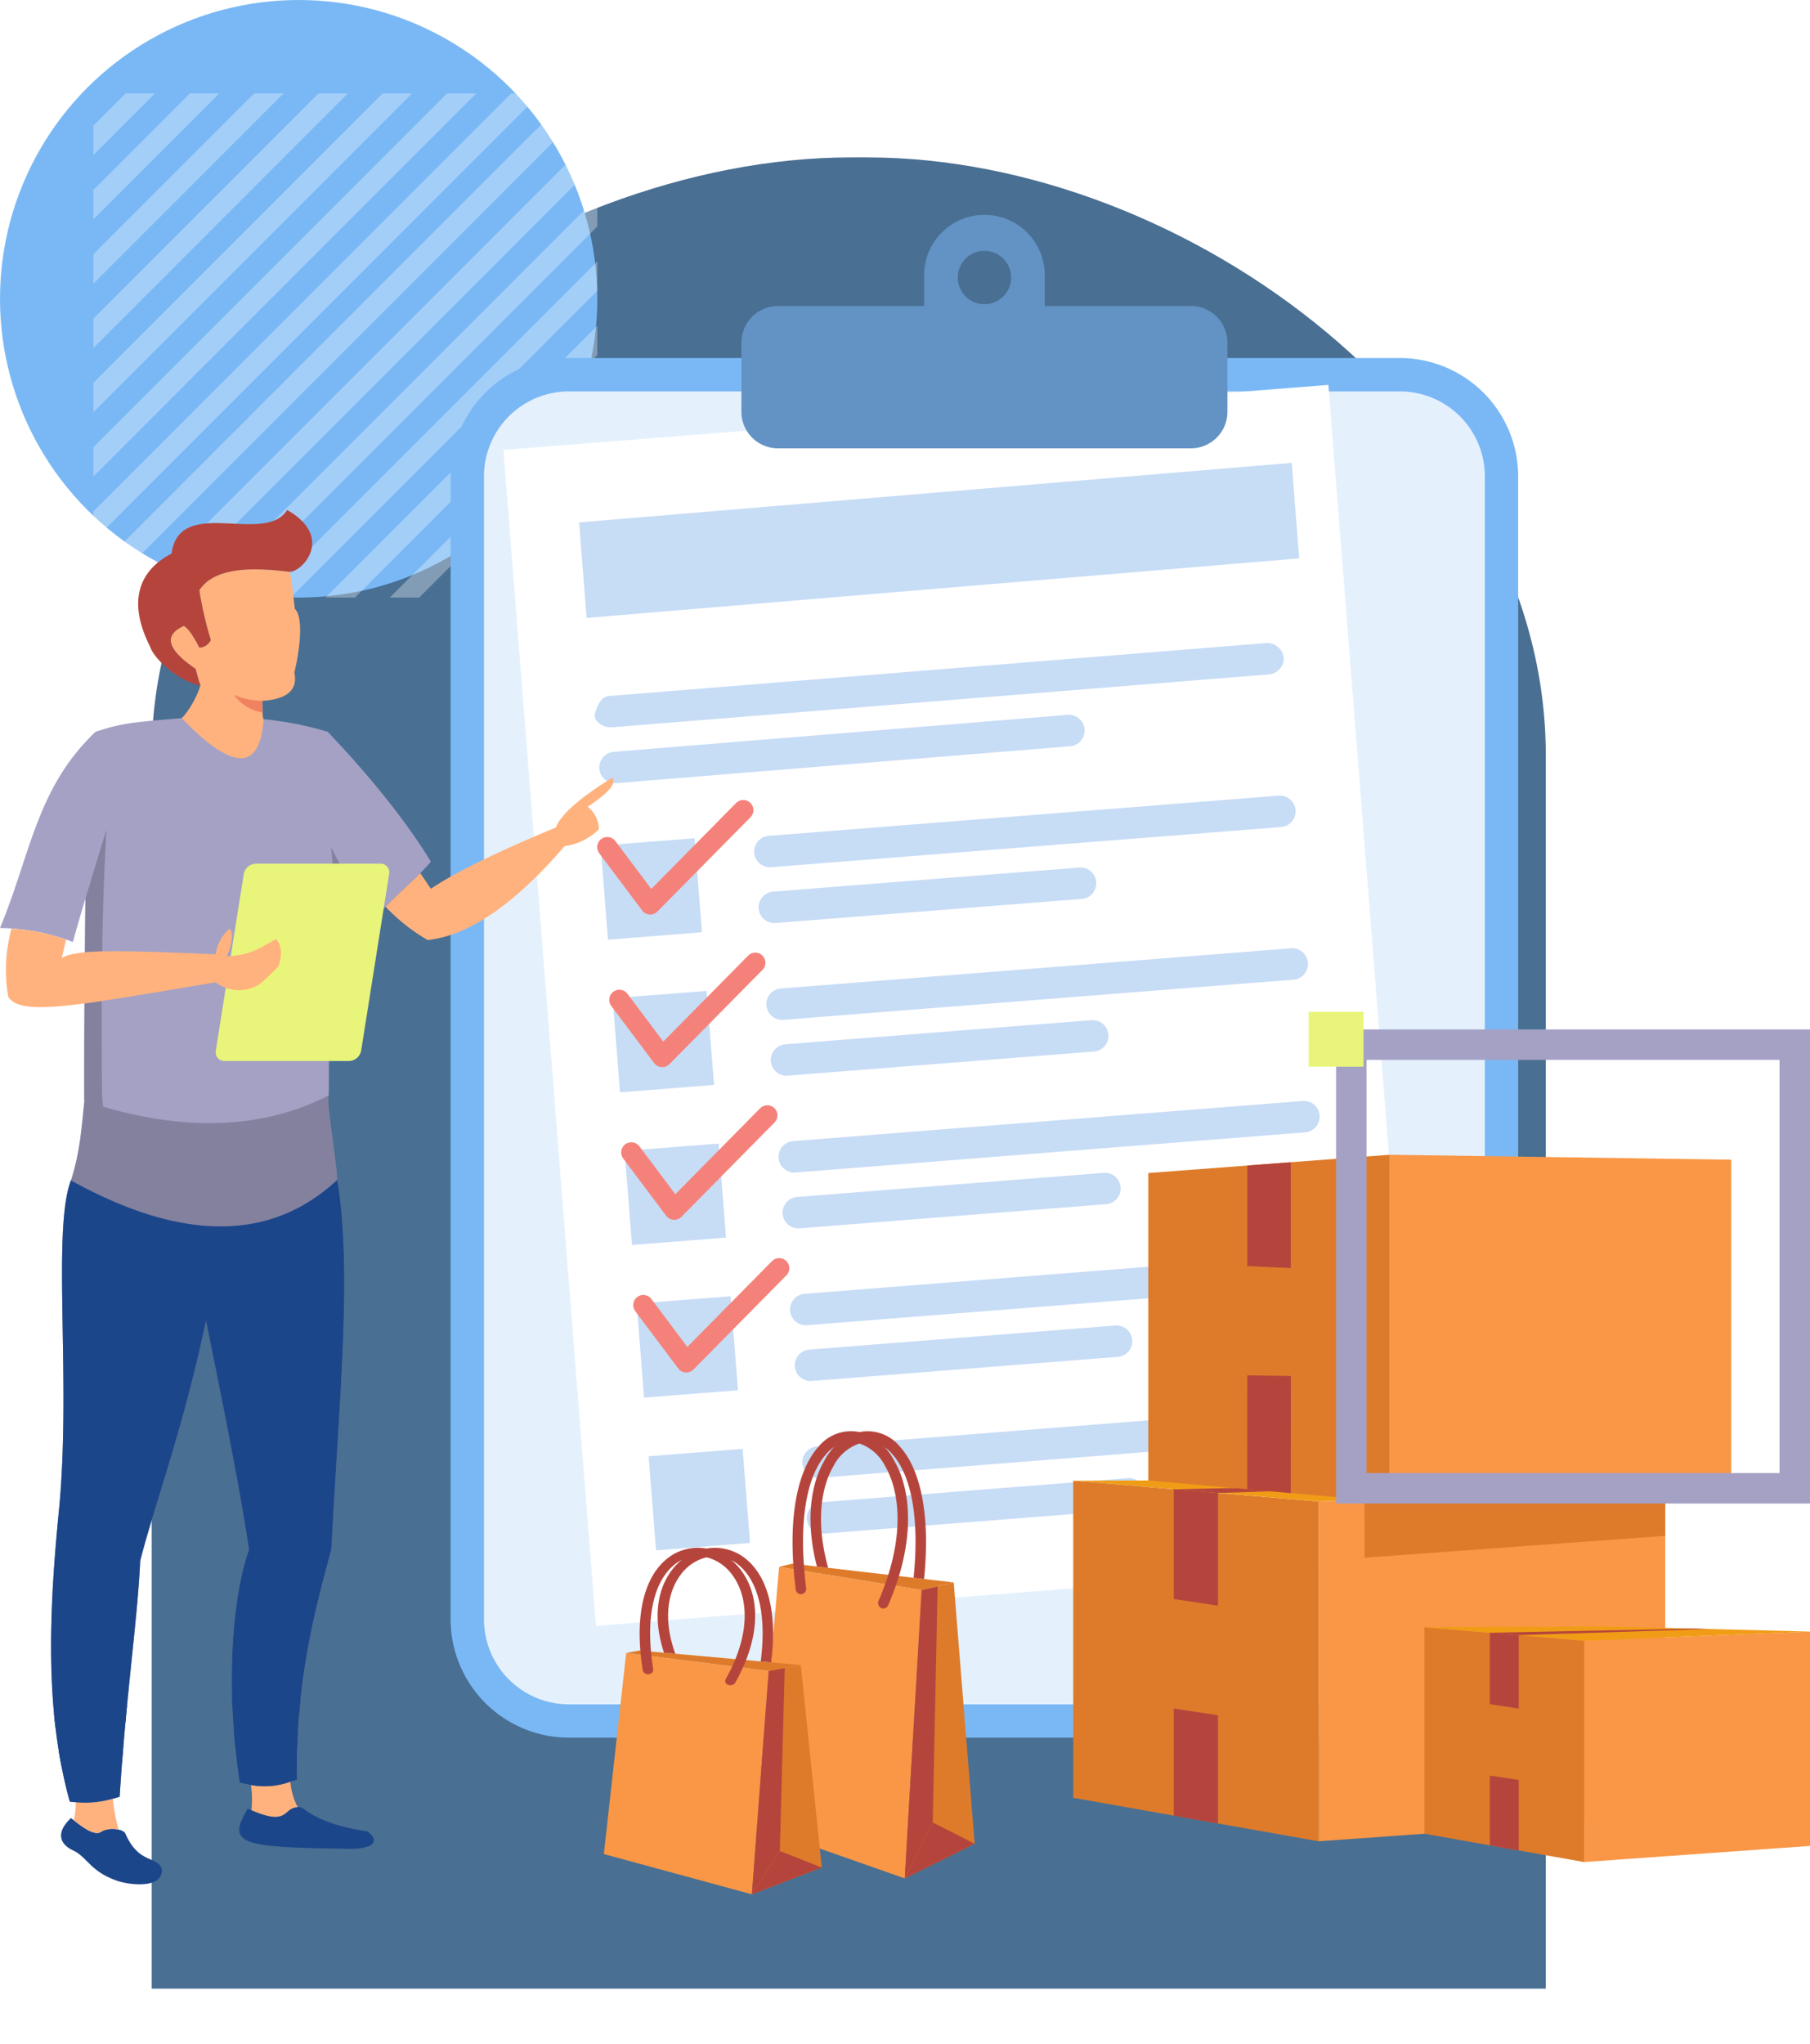 <svg xmlns="http://www.w3.org/2000/svg" xmlns:xlink="http://www.w3.org/1999/xlink" width="295" height="332.979" viewBox="0 0 295 332.979">
  <defs>
    <filter id="Trazado_883051" x="15.724" y="16.636" width="245.219" height="316.343" filterUnits="userSpaceOnUse">
      <feOffset dy="3" input="SourceAlpha"/>
      <feGaussianBlur stdDeviation="3" result="blur"/>
      <feFlood flood-opacity="0.161"/>
      <feComposite operator="in" in2="blur"/>
      <feComposite in="SourceGraphic"/>
    </filter>
    <clipPath id="clip-path">
      <rect id="Rectángulo_401350" data-name="Rectángulo 401350" width="82.12" height="82.12" fill="#fff"/>
    </clipPath>
    <clipPath id="clip-path-2">
      <rect id="Rectángulo_402019" data-name="Rectángulo 402019" width="295" height="273.62" transform="translate(0 0)" fill="none"/>
    </clipPath>
    <clipPath id="clip-path-3">
      <path id="Trazado_874551" data-name="Trazado 874551" d="M15.254,11.568H82.561V78.875H15.254ZM10.288,83.842h77.24V6.6H10.288Z" transform="translate(-10.288 -6.602)" fill="#a4a1c5"/>
    </clipPath>
  </defs>
  <g id="Grupo_1100759" data-name="Grupo 1100759" transform="translate(-1230 -2972)">
    <g transform="matrix(1, 0, 0, 1, 1230, 2972)" filter="url(#Trazado_883051)">
      <path id="Trazado_883051-2" data-name="Trazado 883051" d="M114.006,0h2.568C168.9,0,227.219,43.6,227.219,97.387V298.343H0V97.387C0,43.6,61.683,0,114.006,0Z" transform="translate(24.72 22.64)" fill="#496f93"/>
    </g>
    <circle id="Elipse_11529" data-name="Elipse 11529" cx="48.676" cy="48.676" r="48.676" transform="translate(1230 2972)" fill="#7ab8f5"/>
    <g id="Grupo_1099793" data-name="Grupo 1099793" transform="translate(1245.231 2987.232)" opacity="0.31">
      <path id="Trazado_882649" data-name="Trazado 882649" d="M134.884,58.841,56.835,136.89v3.691l.38.381h.338l81.4-81.4v-.718Z" transform="translate(-56.835 -58.841)" fill="#fff"/>
      <path id="Trazado_882650" data-name="Trazado 882650" d="M64.3,142.027h4.79L140.02,71.1V66.31Z" transform="translate(-57.899 -59.906)" fill="#fff"/>
      <path id="Trazado_882651" data-name="Trazado 882651" d="M76.52,143.769h4.79l60.453-60.453V78.525Z" transform="translate(-59.641 -61.649)" fill="#fff"/>
      <path id="Trazado_882652" data-name="Trazado 882652" d="M88.736,145.511h4.79l49.979-49.979v-4.79Z" transform="translate(-61.385 -63.391)" fill="#fff"/>
      <path id="Trazado_882653" data-name="Trazado 882653" d="M100.954,147.254h4.79l39.5-39.5v-4.79Z" transform="translate(-63.127 -65.133)" fill="#fff"/>
      <path id="Trazado_882654" data-name="Trazado 882654" d="M113.171,149h4.79l29.028-29.028v-4.79Z" transform="translate(-64.87 -66.876)" fill="#fff"/>
      <path id="Trazado_882655" data-name="Trazado 882655" d="M125.388,150.738h4.79l18.555-18.554v-4.791Z" transform="translate(-66.612 -68.618)" fill="#fff"/>
      <path id="Trazado_882656" data-name="Trazado 882656" d="M137.6,152.481h4.79l8.08-8.08v-4.79Z" transform="translate(-68.354 -70.361)" fill="#fff"/>
      <path id="Trazado_882657" data-name="Trazado 882657" d="M149.822,154.223h2.4v-2.4Z" transform="translate(-70.096 -72.103)" fill="#fff"/>
      <path id="Trazado_882658" data-name="Trazado 882658" d="M124.915,58.841l-68.08,68.08v4.79l72.87-72.87Z" transform="translate(-56.835 -58.841)" fill="#fff"/>
      <path id="Trazado_882659" data-name="Trazado 882659" d="M114.44,58.841l-57.6,57.6v4.79l62.4-62.4Z" transform="translate(-56.835 -58.841)" fill="#fff"/>
      <path id="Trazado_882660" data-name="Trazado 882660" d="M103.965,58.841l-47.13,47.13v4.79l51.92-51.92Z" transform="translate(-56.835 -58.841)" fill="#fff"/>
      <path id="Trazado_882661" data-name="Trazado 882661" d="M93.491,58.841,56.835,95.5v4.79L98.281,58.841Z" transform="translate(-56.835 -58.841)" fill="#fff"/>
      <path id="Trazado_882662" data-name="Trazado 882662" d="M83.016,58.841,56.835,85.022v4.79L87.806,58.841Z" transform="translate(-56.835 -58.841)" fill="#fff"/>
      <path id="Trazado_882663" data-name="Trazado 882663" d="M72.541,58.841,56.835,74.547v4.79l20.5-20.5Z" transform="translate(-56.835 -58.841)" fill="#fff"/>
      <path id="Trazado_882664" data-name="Trazado 882664" d="M62.067,58.841l-5.232,5.232v4.79L66.857,58.841Z" transform="translate(-56.835 -58.841)" fill="#fff"/>
      <g id="Grupo_1099792" data-name="Grupo 1099792" transform="translate(0)">
        <g id="Grupo_1099419" data-name="Grupo 1099419" clip-path="url(#clip-path)">
          <rect id="Rectángulo_401348" data-name="Rectángulo 401348" width="118.032" height="3.387" transform="translate(-43.485 38.256) rotate(-45.01)" fill="#fff"/>
          <rect id="Rectángulo_401349" data-name="Rectángulo 401349" width="118.031" height="3.387" transform="translate(-48.729 33.011) rotate(-45)" fill="#fff"/>
        </g>
      </g>
    </g>
    <g id="Grupo_1100761" data-name="Grupo 1100761" transform="translate(1230 3007.002)">
      <g id="Grupo_1100760" data-name="Grupo 1100760" transform="translate(0 -0.005)" clip-path="url(#clip-path-2)">
        <path id="Trazado_883423" data-name="Trazado 883423" d="M628.6,193.6h135.52a19.294,19.294,0,0,1,19.236,19.237V399.13a19.289,19.289,0,0,1-19.236,19.231H628.6a19.292,19.292,0,0,1-19.237-19.231V212.842A19.3,19.3,0,0,1,628.6,193.6" transform="translate(-535.92 -170.269)" fill="#7ab8f5" fill-rule="evenodd"/>
        <path id="Trazado_883424" data-name="Trazado 883424" d="M668.3,238.727H803.818a13.839,13.839,0,0,1,13.8,13.8V438.814a13.838,13.838,0,0,1-13.8,13.8H668.3a13.839,13.839,0,0,1-13.8-13.8V252.525a13.84,13.84,0,0,1,13.8-13.8" transform="translate(-575.615 -209.953)" fill="#e4f1fd" fill-rule="evenodd"/>
        <path id="Trazado_883425" data-name="Trazado 883425" d="M680.744,240.464l134.45-10.585,15.082,191.585L695.823,432.049Z" transform="translate(-598.695 -202.171)" fill="#fff" fill-rule="evenodd"/>
        <path id="Trazado_883426" data-name="Trazado 883426" d="M783.115,344.978l116.138-9.7,1.222,15.559-116.138,9.7Z" transform="translate(-688.728 -294.868)" fill="#c7dcf5" fill-rule="evenodd"/>
        <path id="Trazado_883427" data-name="Trazado 883427" d="M806.642,587.314l107.129-8.629a2.747,2.747,0,0,1,2.748,2.356,2.644,2.644,0,0,1-2.35,2.75l-107.128,8.629c-1.4.107-3.194-1.015-2.749-2.349v-.007c.446-1.335.944-2.639,2.35-2.75m.714,9.1,73.916-6.015a2.562,2.562,0,1,1,.4,5.108l-73.916,6.008a2.558,2.558,0,1,1-.4-5.1" transform="translate(-707.291 -508.929)" fill="#c7dcf5" fill-rule="evenodd"/>
        <path id="Trazado_883428" data-name="Trazado 883428" d="M812.124,843.835l15.321-1.2,1.2,15.315-15.315,1.209Z" transform="translate(-714.24 -741.07)" fill="#c7dcf5" fill-rule="evenodd"/>
        <path id="Trazado_883429" data-name="Trazado 883429" d="M1022.223,791.578l83.153-6.549a2.562,2.562,0,0,1,.4,5.108l-83.146,6.547a2.561,2.561,0,0,1-.409-5.106m.723,9.091,49.939-3.929a2.562,2.562,0,0,1,.4,5.108l-49.941,3.928a2.561,2.561,0,1,1-.4-5.107" transform="translate(-896.944 -690.403)" fill="#c7dcf5" fill-rule="evenodd"/>
        <path id="Trazado_883430" data-name="Trazado 883430" d="M828.4,1050.189l15.315-1.2,1.211,15.314-15.323,1.21Z" transform="translate(-728.552 -922.553)" fill="#c7dcf5" fill-rule="evenodd"/>
        <path id="Trazado_883431" data-name="Trazado 883431" d="M1038.488,997.929l83.146-6.547a2.562,2.562,0,1,1,.4,5.108l-83.146,6.547a2.562,2.562,0,0,1-.4-5.108m.714,9.092,49.942-3.928a2.56,2.56,0,0,1,.4,5.105l-49.943,3.93a2.562,2.562,0,0,1-.4-5.108" transform="translate(-911.246 -871.885)" fill="#c7dcf5" fill-rule="evenodd"/>
        <path id="Trazado_883432" data-name="Trazado 883432" d="M844.634,1256.531l15.32-1.2,1.2,15.315-15.315,1.208Z" transform="translate(-742.831 -1104.024)" fill="#c7dcf5" fill-rule="evenodd"/>
        <path id="Trazado_883433" data-name="Trazado 883433" d="M1054.71,1204.271l83.154-6.547a2.562,2.562,0,0,1,.4,5.108l-83.153,6.549a2.563,2.563,0,0,1-.4-5.109m.716,9.093,49.941-3.929a2.561,2.561,0,1,1,.4,5.106l-49.936,3.931a2.562,2.562,0,1,1-.407-5.108" transform="translate(-925.515 -1053.357)" fill="#c7dcf5" fill-rule="evenodd"/>
        <path id="Trazado_883434" data-name="Trazado 883434" d="M860.893,1462.884l15.312-1.2,1.2,15.314L862.1,1478.2Z" transform="translate(-757.13 -1285.506)" fill="#c7dcf5" fill-rule="evenodd"/>
        <path id="Trazado_883435" data-name="Trazado 883435" d="M1070.954,1410.613l83.146-6.549a2.561,2.561,0,1,1,.4,5.107l-83.146,6.55a2.562,2.562,0,1,1-.4-5.108m.714,9.092,49.943-3.928a2.561,2.561,0,0,1,.4,5.106l-49.943,3.928a2.561,2.561,0,0,1-.4-5.106" transform="translate(-939.797 -1234.827)" fill="#c7dcf5" fill-rule="evenodd"/>
        <path id="Trazado_883436" data-name="Trazado 883436" d="M877.107,1669.226l15.315-1.2,1.21,15.314-15.315,1.209Z" transform="translate(-771.39 -1466.978)" fill="#c7dcf5" fill-rule="evenodd"/>
        <path id="Trazado_883437" data-name="Trazado 883437" d="M1087.2,1616.964l83.154-6.547a2.561,2.561,0,0,1,.4,5.106l-83.155,6.547a2.561,2.561,0,0,1-.4-5.106m.716,9.093,49.94-3.928a2.561,2.561,0,1,1,.4,5.106l-49.94,3.928a2.561,2.561,0,0,1-.4-5.106" transform="translate(-954.083 -1416.309)" fill="#c7dcf5" fill-rule="evenodd"/>
        <path id="Trazado_883438" data-name="Trazado 883438" d="M1008.5,14.846h23.837V9.827a9.829,9.829,0,1,1,19.658,0v5.019h23.839a5.961,5.961,0,0,1,5.938,5.941V32.1a5.96,5.96,0,0,1-5.938,5.94H1008.5a5.961,5.961,0,0,1-5.94-5.94V20.787a5.962,5.962,0,0,1,5.94-5.941m33.669-8.98a4.349,4.349,0,1,1-4.349,4.349,4.347,4.347,0,0,1,4.349-4.349" transform="translate(-881.721 0.005)" fill="#6293c4" fill-rule="evenodd"/>
        <path id="Trazado_883439" data-name="Trazado 883439" d="M807.9,799.638a1.646,1.646,0,1,1,2.631-1.98l5.853,7.808,13.817-14a1.65,1.65,0,1,1,2.355,2.313l-15.17,15.358a1.848,1.848,0,0,1-.183.163,1.648,1.648,0,0,1-2.305-.332Z" transform="translate(-710.236 -695.637)" fill="#f5827a" fill-rule="evenodd"/>
        <path id="Trazado_883440" data-name="Trazado 883440" d="M824.118,1005.985a1.648,1.648,0,0,1,2.634-1.981l5.852,7.8,13.823-13.993a1.648,1.648,0,1,1,2.351,2.312l-15.167,15.359a1.423,1.423,0,0,1-.186.163,1.649,1.649,0,0,1-2.305-.333Z" transform="translate(-724.5 -877.115)" fill="#f5827a" fill-rule="evenodd"/>
        <path id="Trazado_883441" data-name="Trazado 883441" d="M840.341,1212.322a1.65,1.65,0,0,1,2.64-1.981l5.852,7.8,13.816-13.993a1.648,1.648,0,1,1,2.35,2.311l-15.165,15.36a1.76,1.76,0,0,1-.187.156,1.644,1.644,0,0,1-2.306-.326Z" transform="translate(-738.767 -1058.582)" fill="#f5827a" fill-rule="evenodd"/>
        <path id="Trazado_883442" data-name="Trazado 883442" d="M856.617,1418.674a1.646,1.646,0,1,1,2.63-1.981l5.852,7.807,13.823-14a1.649,1.649,0,0,1,2.35,2.313l-15.164,15.359c-.062.057-.121.112-.188.162a1.65,1.65,0,0,1-2.307-.332Z" transform="translate(-753.078 -1240.062)" fill="#f5827a" fill-rule="evenodd"/>
        <path id="Trazado_883443" data-name="Trazado 883443" d="M1839.487,1720.165l-56.508,2.287v55.357l56.508-4.031Z" transform="translate(-1568.079 -1512.835)" fill="#f99746" fill-rule="evenodd"/>
        <path id="Trazado_883444" data-name="Trazado 883444" d="M1451.276,1711.118l39.98,3.377v55.357l-39.98-7.082Z" transform="translate(-1276.356 -1504.879)" fill="#de7b2a" fill-rule="evenodd"/>
        <path id="Trazado_883445" data-name="Trazado 883445" d="M1497.214,1709.5l-45.938.195,39.98,3.377,56.508-2.287Z" transform="translate(-1276.356 -1503.459)" fill="#f19c16" fill-rule="evenodd"/>
        <path id="Trazado_883446" data-name="Trazado 883446" d="M1587.242,1722.607v17.879l7.2,1.09v-18.362Z" transform="translate(-1395.934 -1514.983)" fill="#b5453c" fill-rule="evenodd"/>
        <path id="Trazado_883447" data-name="Trazado 883447" d="M1587.242,2019v17.446l7.2,1.3V2020.09Z" transform="translate(-1395.934 -1775.651)" fill="#b5453c" fill-rule="evenodd"/>
        <path id="Trazado_883448" data-name="Trazado 883448" d="M1642.158,1714.171l-47.712,1.54-3.6-.3-3.6-.308,51.142-1.028Z" transform="translate(-1395.934 -1507.479)" fill="#b5453c" fill-rule="evenodd"/>
        <path id="Trazado_883449" data-name="Trazado 883449" d="M1935,1271.264l-55.637-.808v56.553l55.637-2.957Z" transform="translate(-1652.846 -1117.329)" fill="#f99746" fill-rule="evenodd"/>
        <path id="Trazado_883450" data-name="Trazado 883450" d="M1552.781,1273.433l39.363-2.977v56.553l-39.363-3.49Z" transform="translate(-1365.627 -1117.329)" fill="#de7b2a" fill-rule="evenodd"/>
        <path id="Trazado_883451" data-name="Trazado 883451" d="M1686.641,1281.134v16.388l7.092.324V1280.6Z" transform="translate(-1483.352 -1126.253)" fill="#b5453c" fill-rule="evenodd"/>
        <path id="Trazado_883452" data-name="Trazado 883452" d="M1686.5,1568.564l-.019,18.561,7.111.632.007-19.08Z" transform="translate(-1483.211 -1379.507)" fill="#b5453c" fill-rule="evenodd"/>
        <path id="Trazado_883453" data-name="Trazado 883453" d="M2178.974,1914.97l-36.808,1.491v36.056l36.808-2.626Z" transform="translate(-1883.974 -1684.161)" fill="#f99746" fill-rule="evenodd"/>
        <path id="Trazado_883454" data-name="Trazado 883454" d="M1926.113,1909.094l26.041,2.2v36.056l-26.041-4.613Z" transform="translate(-1693.962 -1678.993)" fill="#de7b2a" fill-rule="evenodd"/>
        <path id="Trazado_883455" data-name="Trazado 883455" d="M1956.04,1908.067l-29.927.124,26.041,2.2,36.808-1.491Z" transform="translate(-1693.962 -1678.09)" fill="#f19c16" fill-rule="evenodd"/>
        <path id="Trazado_883456" data-name="Trazado 883456" d="M2014.639,1916.526v11.652l4.7.706v-11.957Z" transform="translate(-1771.817 -1685.529)" fill="#b5453c" fill-rule="evenodd"/>
        <path id="Trazado_883457" data-name="Trazado 883457" d="M2014.639,2109.623v11.367l4.7.845v-11.5Z" transform="translate(-1771.817 -1855.353)" fill="#b5453c" fill-rule="evenodd"/>
        <path id="Trazado_883458" data-name="Trazado 883458" d="M2050.414,1911.027l-31.079,1.009-2.345-.2-2.351-.2,33.316-.67Z" transform="translate(-1771.818 -1680.638)" fill="#b5453c" fill-rule="evenodd"/>
        <path id="Trazado_883459" data-name="Trazado 883459" d="M1894.114,1720.165v7.882l-49.007,3.566-.014-9.462,4.131.364Z" transform="translate(-1622.706 -1512.835)" fill="#de7b2a" fill-rule="evenodd"/>
        <path id="Trazado_883460" data-name="Trazado 883460" d="M1047.4,1878.326l2.733-46.983-23.222-3.767-3.646,42.272Z" transform="translate(-899.93 -1607.3)" fill="#f99746" fill-rule="evenodd"/>
        <path id="Trazado_883461" data-name="Trazado 883461" d="M1234.9,1891.135l-11.386,5.651,2.733-46.983,5.238-1.237Z" transform="translate(-1076.044 -1625.76)" fill="#de7b2a" fill-rule="evenodd"/>
        <path id="Trazado_883462" data-name="Trazado 883462" d="M1228.863,1853.738l-.8,38.475-4.556,9.122,2.733-46.983Z" transform="translate(-1076.044 -1630.309)" fill="#b5453c" fill-rule="evenodd"/>
        <path id="Trazado_883463" data-name="Trazado 883463" d="M1228.068,2172.955l6.83,3.472-11.386,5.651Z" transform="translate(-1076.044 -1911.051)" fill="#b5453c" fill-rule="evenodd"/>
        <path id="Trazado_883464" data-name="Trazado 883464" d="M1055.65,1823.158l-2.137.532,23.222,3.767,5.239-1.237Z" transform="translate(-926.535 -1603.415)" fill="#de7b2a" fill-rule="evenodd"/>
        <path id="Trazado_883465" data-name="Trazado 883465" d="M1085.731,1671.662a.9.9,0,0,0,.433,1.171.855.855,0,0,0,1.133-.453c4.562-10.5,3.769-18.835.942-23.641a9.034,9.034,0,0,0-5.774-4.6,6.788,6.788,0,0,0-6.495,2.389c-3.191,3.5-5.273,10.958-3.742,23.277a.872.872,0,0,0,.958.772.891.891,0,0,0,.746-1c-1.453-11.71.4-18.667,3.289-21.839a5.172,5.172,0,0,1,4.919-1.859,7.377,7.377,0,0,1,4.631,3.771c2.574,4.387,3.259,12.113-1.041,22.009" transform="translate(-942.543 -1445.858)" fill="#b5453c" fill-rule="evenodd"/>
        <path id="Trazado_883466" data-name="Trazado 883466" d="M1097.042,1666.165c-1.943-7.526-.978-13.521,1.252-17.321a9.066,9.066,0,0,1,5.774-4.6,6.786,6.786,0,0,1,6.5,2.387c3.039,3.335,5.07,10.266,3.938,21.564l-1.707-.2c1.08-10.69-.732-17.131-3.483-20.14a5.151,5.151,0,0,0-4.914-1.86,7.362,7.362,0,0,0-4.636,3.767c-2.088,3.557-2.926,9.3-.889,16.618Z" transform="translate(-963.898 -1445.952)" fill="#b5453c" fill-rule="evenodd"/>
        <path id="Trazado_883467" data-name="Trazado 883467" d="M840.667,1983.25l2.73-36.4-23.222-2.92-3.641,32.752Z" transform="translate(-718.118 -1709.63)" fill="#f99746" fill-rule="evenodd"/>
        <path id="Trazado_883468" data-name="Trazado 883468" d="M1028.147,1993.181l-11.384,4.373,2.73-36.4,5.239-.959Z" transform="translate(-894.214 -1723.935)" fill="#de7b2a" fill-rule="evenodd"/>
        <path id="Trazado_883469" data-name="Trazado 883469" d="M1022.113,1964.208l-.8,29.81-4.554,7.067,2.73-36.4Z" transform="translate(-894.213 -1727.464)" fill="#b5453c" fill-rule="evenodd"/>
        <path id="Trazado_883470" data-name="Trazado 883470" d="M1021.317,2211.531l6.83,2.694-11.384,4.373Z" transform="translate(-894.214 -1944.978)" fill="#b5453c" fill-rule="evenodd"/>
        <path id="Trazado_883471" data-name="Trazado 883471" d="M848.885,1940.547l-2.137.407,23.222,2.92,5.239-.959Z" transform="translate(-744.69 -1706.655)" fill="#de7b2a" fill-rule="evenodd"/>
        <path id="Trazado_883472" data-name="Trazado 883472" d="M878.967,1823.139a.64.64,0,0,0,.434.908.954.954,0,0,0,1.135-.345c4.569-8.139,3.766-14.594.945-18.322a9.082,9.082,0,0,0-5.777-3.56,7.959,7.959,0,0,0-6.493,1.85c-3.194,2.713-5.275,8.491-3.746,18.034a.842.842,0,0,0,.959.594.733.733,0,0,0,.746-.765c-1.451-9.08.4-14.467,3.291-16.925a6.06,6.06,0,0,1,4.918-1.441,7.349,7.349,0,0,1,4.636,2.926c2.575,3.4,3.253,9.388-1.049,17.045" transform="translate(-760.702 -1584.56)" fill="#b5453c" fill-rule="evenodd"/>
        <path id="Trazado_883473" data-name="Trazado 883473" d="M890.294,1818.879c-1.941-5.828-.972-10.478,1.253-13.417a9.1,9.1,0,0,1,5.774-3.565,7.975,7.975,0,0,1,6.494,1.855c3.04,2.581,5.076,7.945,3.936,16.706l-1.7-.158c1.076-8.284-.734-13.271-3.478-15.61a6.058,6.058,0,0,0-4.919-1.439,7.349,7.349,0,0,0-4.638,2.919c-2.086,2.758-2.926,7.213-.883,12.878Z" transform="translate(-782.071 -1584.629)" fill="#b5453c" fill-rule="evenodd"/>
        <path id="Trazado_883474" data-name="Trazado 883474" d="M228.285,504.538c1.209.082,2.375-1.347,2.714-1.78a15.329,15.329,0,0,0,2.431-4.619c-.25-.713-.507-1.614-.782-2.705q-6.985-4.749-1.912-7.024c.68.38,1.53,1.56,2.537,3.534a2.08,2.08,0,0,0,1.837-1.234,61.412,61.412,0,0,1-1.874-8.114c2.294-3.415,7.659-3.9,14.763-2.977.331,1.892.6,3.889.814,6.009,1.251,1.152,1.092,5.445-.064,10.4q.868,4.21-5.212,4.6c-.038.684.026,1.462.036,1.937.014.432.026,1.272.476,1.4l.752.189c-.074,10.056-5.225,11.987-16.517.388" transform="translate(-200.77 -421.448)" fill="#ffb27d" fill-rule="evenodd"/>
        <path id="Trazado_883475" data-name="Trazado 883475" d="M211.534,409.039c-7.1-.923-12.469-.433-14.763,2.977a61.646,61.646,0,0,0,1.874,8.114,2.081,2.081,0,0,1-1.837,1.235c-1.007-1.974-1.857-3.153-2.537-3.534q-5.076,2.272,1.912,7.024a27.825,27.825,0,0,0,.789,2.705c-4.193-.937-7.7-4.685-8.19-6.309-4.888-9.632.564-13.7,3.477-15.182,1.292-9.538,15.2-1.292,18.851-7.113,7.657,4.367,2.581,10,.425,10.084" transform="translate(-164.305 -350.869)" fill="#b5453c" fill-rule="evenodd"/>
        <path id="Trazado_883476" data-name="Trazado 883476" d="M316.092,648.773a11.985,11.985,0,0,0,4.674.976,13.621,13.621,0,0,0,.031,1.92,7.363,7.363,0,0,1-4.705-2.9" transform="translate(-277.994 -570.577)" fill="#f08261" fill-rule="evenodd"/>
        <path id="Trazado_883477" data-name="Trazado 883477" d="M91.633,2177.226c-4.411-1.554-4.768-3.827-7.143-4.938-2.4-1.114-2.675-3.107-.331-5.268,1.729,1.378,3.878,3.077,5.011,2.18.758-.6,3.333-.563,3.841.313,2.245,5.207,5.365,3.558,5.979,5.928.069,3.159-5.33,2.5-7.356,1.785" transform="translate(-72.591 -1905.831)" fill="#1c468a" fill-rule="evenodd"/>
        <path id="Trazado_883478" data-name="Trazado 883478" d="M341.817,2159.135c-7.771-.126-13.58-.218-16.267-1.066-2.9-.915-2.294-2.681-.632-5.508,7.323,3.371,5.375-.689,8.8-.175q3.609,2.9,10.7,3.9c1.994,1.47,1.185,2.786-2.6,2.85" transform="translate(-284.531 -1892.922)" fill="#1c468a" fill-rule="evenodd"/>
        <path id="Trazado_883479" data-name="Trazado 883479" d="M53.406,682.552a53.388,53.388,0,0,0-10.452-2.05q-.838,12.794-13.339-.174c-8.029.677-9.6.776-14.056,2.224C5.927,691.758,5.039,702.379,0,714.522a34.163,34.163,0,0,1,11.874,2.27q1.22-4.363,2.044-7.026-.236,24.015-.176,32.9c18.442,7.313,33.638,4.806,39.84-.882q.131-21.348.356-33.8a40.811,40.811,0,0,0,6.136,6.054c4.522-5.19,7.586-7.275,10.151-10.334-5.678-9.318-13.811-17.992-16.819-21.155" transform="translate(0 -598.328)" fill="#a4a1c5" fill-rule="evenodd"/>
        <path id="Trazado_883480" data-name="Trazado 883480" d="M549.094,768.934q-14.542,6.035-20.355,9.977l-1.724-2.551c-1.6,1.611-3.436,3.184-5.664,5.472a30.729,30.729,0,0,0,6.854,5.432q10.106-1.082,22.327-15.3a9.918,9.918,0,0,0,5.6-2.75,4.849,4.849,0,0,0-1.843-3.679q5.063-3.3,4.038-4.724-7.944,4.905-9.23,8.12" transform="translate(-458.514 -669.114)" fill="#ffb27d" fill-rule="evenodd"/>
        <path id="Trazado_883481" data-name="Trazado 883481" d="M114.309,1190.25c-.364,1.384,1.147,9.51,1.4,13.753,2.451,15.131.352,34.834-.971,60.174-2.362,8.923-5.852,20.822-5.62,37.565-4.118,1.261-5.606,1.392-9.325.446-2.594-17.476-.818-31.469,1.523-37.937-1.5-9.987-3.746-21.166-7.011-37.3-3.68,17.576-8.6,30.617-10.728,39.133-.42,9.488-2.342,22.295-3.345,38.419a17.191,17.191,0,0,1-8.128.8c-4.11-14.819-3.42-30.948-1.678-48.381,1.854-20.953-1.2-44.62,1.86-52.825,1.563-4.862,1.768-9.179,2.188-12.958q23.083,7.679,39.84-.889" transform="translate(-60.727 -1046.79)" fill="#83819e" fill-rule="evenodd"/>
        <path id="Trazado_883482" data-name="Trazado 883482" d="M116.754,858.958c-.982.149-1.917.276-2.8.395q-.07,10.593-.033,15.865a11.852,11.852,0,0,0,3.053.959c0-.457-.153-1.5-.153-1.949q-.094-8.1-.063-15.27Zm45.1-14.143q-4.068-3.393-7.751-11.022a43.057,43.057,0,0,1,.325,7.111,39.579,39.579,0,0,0,5.829,5.677q.826-.949,1.6-1.767m-44.327-13.774q-1.795,5.783-3.427,11.273-.048,4.642-.083,8.717c.8-.076,1.717-.126,2.821-.152q.169-11.27.689-19.838" transform="translate(-100.18 -730.876)" fill="#83819e" fill-rule="evenodd"/>
        <path id="Trazado_883483" data-name="Trazado 883483" d="M298.186,877h20.308a1.41,1.41,0,0,1,1.423,1.692l-4.556,28.768a2.073,2.073,0,0,1-1.961,1.692H293.1a1.416,1.416,0,0,1-1.428-1.692l4.555-28.768A2.069,2.069,0,0,1,298.186,877" transform="translate(-256.497 -771.295)" fill="#e8f57a" fill-rule="evenodd"/>
        <path id="Trazado_883484" data-name="Trazado 883484" d="M8.916,964.871a25.579,25.579,0,0,0-.525,11.134c2.19,3.184,11.035,1.4,33.8-2.4a6.279,6.279,0,0,0,5.069,1.152c2.38-.6,2.5-1.216,5.165-3.734q.976-2.942-.394-4.487c-3.008,1.769-4.6,2.706-7.985,2.82q1.357-3.48.409-4.493a6.717,6.717,0,0,0-2.256,4.179c-17.956-.776-22.685-.675-25.078.577.263-1.126.491-2.117.689-2.969a31.7,31.7,0,0,0-8.9-1.779" transform="translate(-7.042 -848.57)" fill="#ffb27d" fill-rule="evenodd"/>
        <path id="Trazado_883485" data-name="Trazado 883485" d="M128.6,2118.467a18.166,18.166,0,0,1,.074,4.1c6.129,2.663,5.091-.411,7.54-.487a10.719,10.719,0,0,1-1.2-4.149,12.442,12.442,0,0,1-6.417.532m-28.561,2.808a11.711,11.711,0,0,1-.327,2.933c1.637,1.291,3.522,2.643,4.562,1.823a3.954,3.954,0,0,1,2.744-.3,30.576,30.576,0,0,1-.939-5.032,15.935,15.935,0,0,1-6.04.577" transform="translate(-87.689 -1862.663)" fill="#ffb27d" fill-rule="evenodd"/>
        <path id="Trazado_883486" data-name="Trazado 883486" d="M115.706,1304.359q-16.24,15.133-43.424.093c-3.063,8.2,0,31.872-1.86,52.825-1.743,17.433-2.433,33.563,1.678,48.381.339.044.658.075.973.1a15.93,15.93,0,0,0,6.04-.577c.357-.093.727-.2,1.116-.319,1-16.124,2.925-28.931,3.345-38.419,2.13-8.516,7.049-21.557,10.728-39.133,3.266,16.13,5.507,27.309,7.011,37.3-2.341,6.468-4.116,20.461-1.523,37.937.677.174,1.285.307,1.843.407a12.442,12.442,0,0,0,6.417-.532c.34-.1.689-.2,1.065-.32-.232-16.742,3.258-28.641,5.62-37.565,1.323-25.34,3.422-45.043.971-60.174" transform="translate(-60.727 -1147.146)" fill="#1c468a" fill-rule="evenodd"/>
        <path id="Trazado_883487" data-name="Trazado 883487" d="M102.082,2002.544a27.837,27.837,0,0,0,10.848.972c.073-.871.155-1.716.242-2.557a30,30,0,0,1-11.167-.721c.013.758.044,1.522.076,2.305m-28.85,3.007a26.5,26.5,0,0,0,11.41-.851c.083-.9.163-1.792.251-2.668a29.385,29.385,0,0,1-11.906,1.245q.114,1.139.245,2.274m10.853,5.672c.069-.9.145-1.772.212-2.643a29.827,29.827,0,0,1-10.521.871c.127.77.258,1.535.409,2.293a27.269,27.269,0,0,0,9.9-.521m28.656-4.938a29.888,29.888,0,0,1-10.438-.182c.063.765.124,1.541.2,2.32a27.424,27.424,0,0,0,10.125.418q.038-1.3.113-2.556" transform="translate(-64.19 -1759.153)" fill="#1c468a" fill-rule="evenodd"/>
      </g>
    </g>
    <g id="Grupo_1099796" data-name="Grupo 1099796" transform="translate(1443.288 3136.838)">
      <g id="Grupo_1099437" data-name="Grupo 1099437" transform="translate(4.472 2.87)">
        <g id="Grupo_1099436" data-name="Grupo 1099436" clip-path="url(#clip-path-3)">
          <rect id="Rectángulo_401360" data-name="Rectángulo 401360" width="77.24" height="77.24" transform="translate(0 0)" fill="#a4a1c5"/>
        </g>
      </g>
      <rect id="Rectángulo_401361" data-name="Rectángulo 401361" width="8.945" height="8.945" fill="#e8f57a"/>
    </g>
  </g>
</svg>
